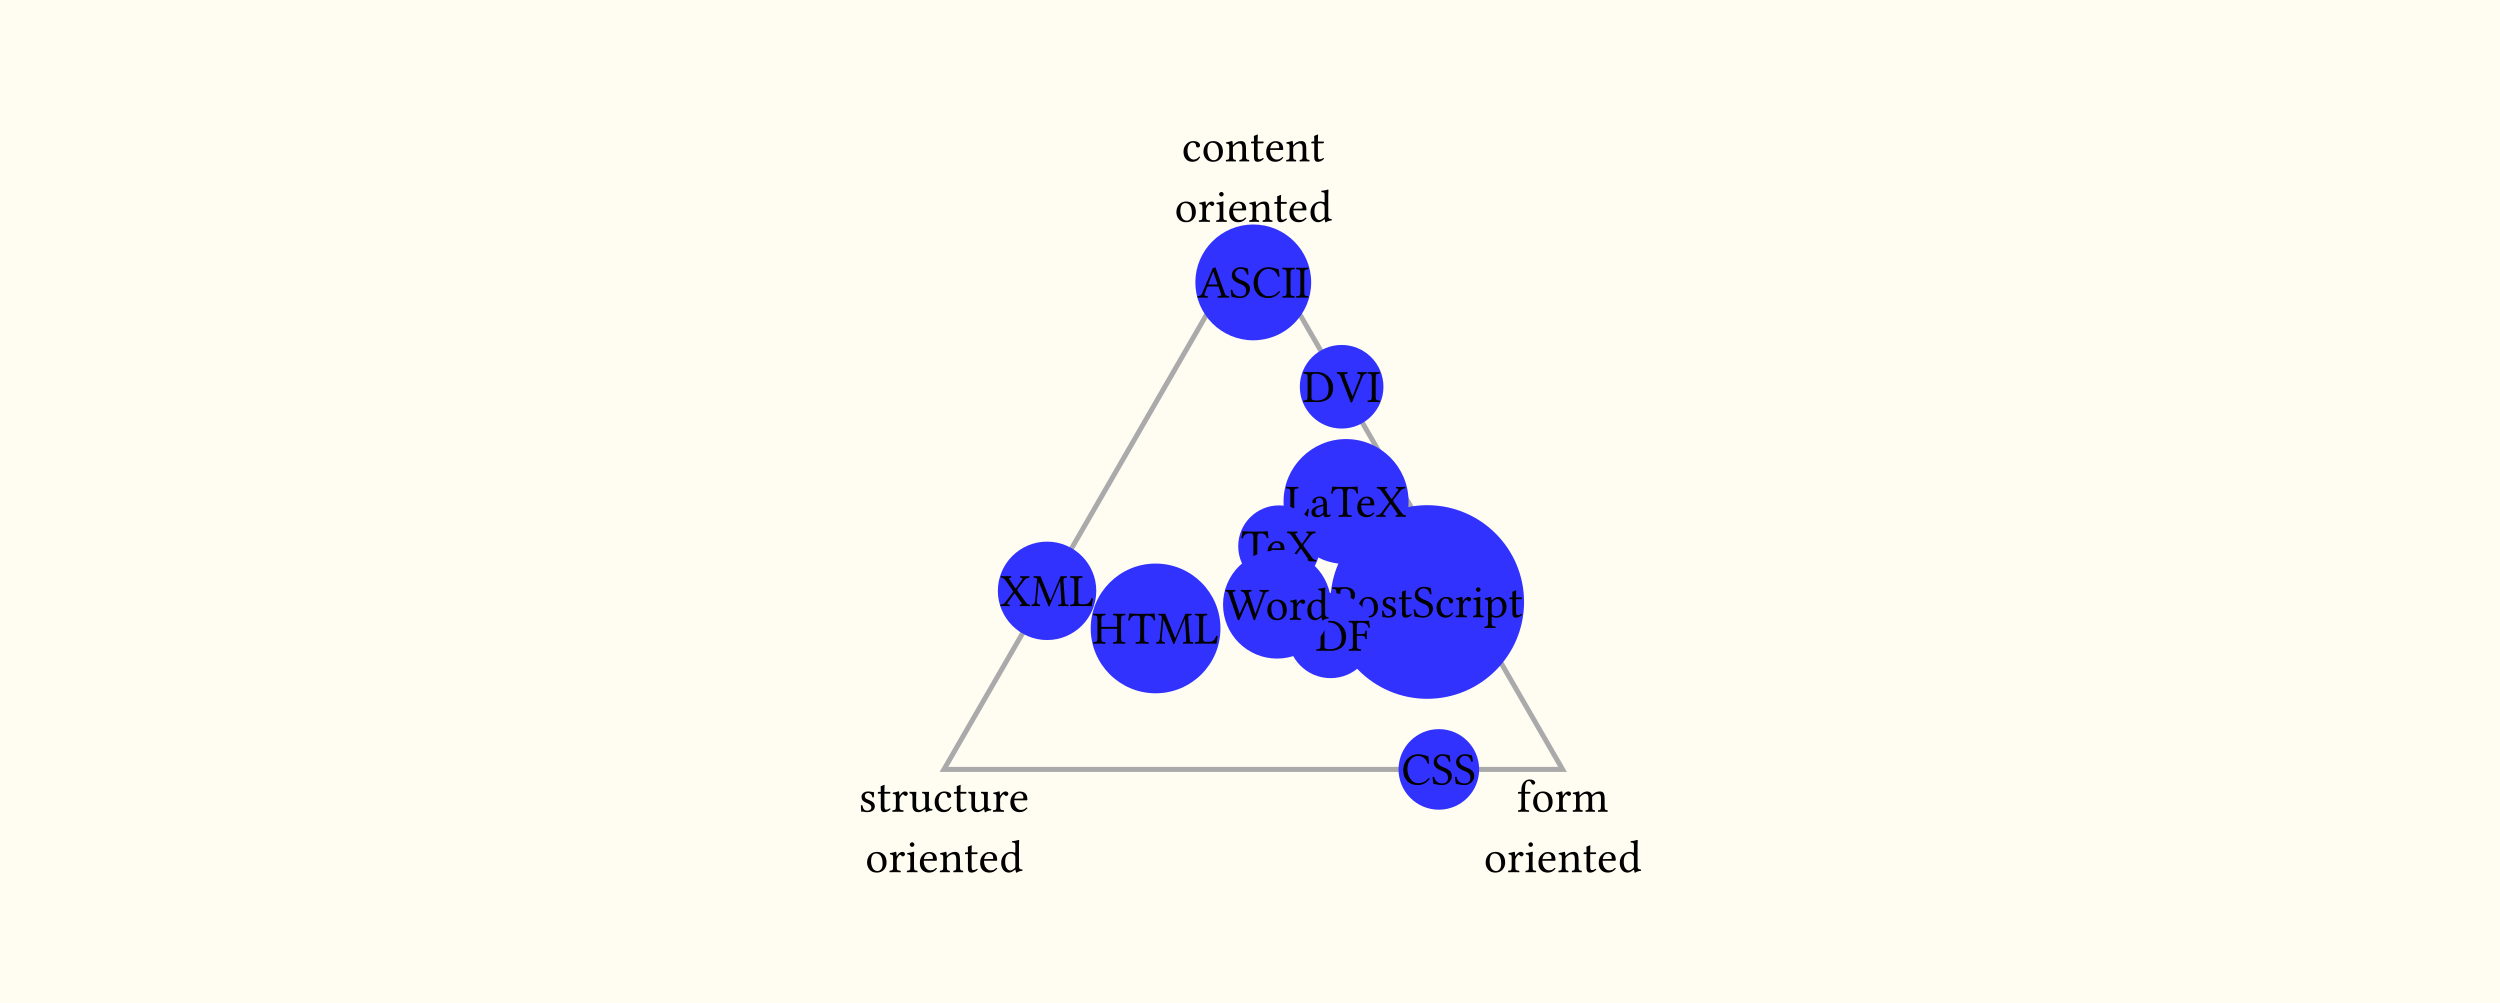 <svg class="typst-doc" viewBox="0 0 595.276 238.852" width="595.276pt" height="238.852pt" xmlns="http://www.w3.org/2000/svg" xmlns:xlink="http://www.w3.org/1999/xlink" xmlns:h5="http://www.w3.org/1999/xhtml">
    <g>
        <g transform="translate(0 0)">
            <path class="typst-shape" fill="#fffdf2" d="M 0 0 L 0 238.852 L 595.277 238.852 L 595.277 0 Z "/>
        </g>
        <g transform="translate(201.623 28.346)">
            <g class="typst-group">
                <g>
                    <g transform="translate(96.792 27.3)">
                        <path class="typst-shape" fill="none" stroke="#000000" stroke-width="1" stroke-linecap="butt" stroke-linejoin="miter" stroke-miterlimit="4" d="M 0 0 C 0 0 0 0 0 0 C 0 0 0 0 0 0 C 0 0 0 0 0 0 C 0 0 0 0 0 0 C 0 0 0 0 0 0 C 0 0 0 0 0 0 C 0 0 0 0 0 0 C 0 0 0 0 0 0 Z "/>
                    </g>
                    <g transform="translate(23.145 154.859)">
                        <path class="typst-shape" fill="none" stroke="#000000" stroke-width="1" stroke-linecap="butt" stroke-linejoin="miter" stroke-miterlimit="4" d="M 0 0 C 0 0 0 0 0 0 C 0 0 0 0 0 0 C 0 0 0 0 0 0 C 0 0 0 0 0 0 C 0 0 0 0 0 0 C 0 0 0 0 0 0 C 0 0 0 0 0 0 C 0 0 0 0 0 0 Z "/>
                    </g>
                    <g transform="translate(170.438 154.859)">
                        <path class="typst-shape" fill="none" stroke="#000000" stroke-width="1" stroke-linecap="butt" stroke-linejoin="miter" stroke-miterlimit="4" d="M 0 0 C 0 0 0 0 0 0 C 0 0 0 0 0 0 C 0 0 0 0 0 0 C 0 0 0 0 0 0 C 0 0 0 0 0 0 C 0 0 0 0 0 0 C 0 0 0 0 0 0 C 0 0 0 0 0 0 Z "/>
                    </g>
                    <g transform="translate(0 0)">
                        <g class="typst-group">
                            <g>
                                <g transform="translate(75.199 -0)">
                                    <g class="typst-group">
                                        <g>
                                            <g transform="translate(4.575 10.075)">
                                                <g class="typst-text" transform="scale(1, -1)">
                                                    <use xlink:href="#gE8AE8E0F5C81046CC8C7C691046ABE2D" x="0" fill="#000000"/>
                                                    <use xlink:href="#gD9D88916EADFF545E22B2EE823AB6561" x="4.705" fill="#000000"/>
                                                    <use xlink:href="#gAADFE86A09A50C19349B05AF0999324B" x="10.248" fill="#000000"/>
                                                    <use xlink:href="#g36E446C95C1813CC162CB9B1A64F99C3" x="16.21" fill="#000000"/>
                                                    <use xlink:href="#gE5CA4B790E891F079E53E34F3485C9FE" x="19.685" fill="#000000"/>
                                                    <use xlink:href="#gAADFE86A09A50C19349B05AF0999324B" x="24.6" fill="#000000"/>
                                                    <use xlink:href="#g36E446C95C1813CC162CB9B1A64F99C3" x="30.562" fill="#000000"/>
                                                </g>
                                            </g>
                                            <g transform="translate(2.835 24.465)">
                                                <g class="typst-text" transform="scale(1, -1)">
                                                    <use xlink:href="#gD9D88916EADFF545E22B2EE823AB6561" x="0" fill="#000000"/>
                                                    <use xlink:href="#gEF7AAD09A28D7E7968BF4AD8F611056B" x="5.543" fill="#000000"/>
                                                    <use xlink:href="#g1DB01FEE02B0C0700D80A9A74169E208" x="9.63" fill="#000000"/>
                                                    <use xlink:href="#gE5CA4B790E891F079E53E34F3485C9FE" x="12.611" fill="#000000"/>
                                                    <use xlink:href="#gAADFE86A09A50C19349B05AF0999324B" x="17.526" fill="#000000"/>
                                                    <use xlink:href="#g36E446C95C1813CC162CB9B1A64F99C3" x="23.488" fill="#000000"/>
                                                    <use xlink:href="#gE5CA4B790E891F079E53E34F3485C9FE" x="26.963" fill="#000000"/>
                                                    <use xlink:href="#g6D3BC4CD807DEA70DFC64B137D8625E1" x="31.953" fill="#000000"/>
                                                </g>
                                            </g>
                                        </g>
                                    </g>
                                </g>
                            </g>
                        </g>
                    </g>
                    <g transform="translate(0 0)">
                        <g class="typst-group">
                            <g>
                                <g transform="translate(-0 154.859)">
                                    <g class="typst-group">
                                        <g>
                                            <g transform="translate(2.835 10.075)">
                                                <g class="typst-text" transform="scale(1, -1)">
                                                    <use xlink:href="#g7A33DFED62D3CEE888E7E817D0A23360" x="0" fill="#000000"/>
                                                    <use xlink:href="#g36E446C95C1813CC162CB9B1A64F99C3" x="4.286" fill="#000000"/>
                                                    <use xlink:href="#gEF7AAD09A28D7E7968BF4AD8F611056B" x="7.761" fill="#000000"/>
                                                    <use xlink:href="#g27988F0B7EF1835ECAEFEB4841DF120A" x="11.849" fill="#000000"/>
                                                    <use xlink:href="#gE8AE8E0F5C81046CC8C7C691046ABE2D" x="17.687" fill="#000000"/>
                                                    <use xlink:href="#g36E446C95C1813CC162CB9B1A64F99C3" x="22.392" fill="#000000"/>
                                                    <use xlink:href="#g27988F0B7EF1835ECAEFEB4841DF120A" x="25.867" fill="#000000"/>
                                                    <use xlink:href="#gEF7AAD09A28D7E7968BF4AD8F611056B" x="31.706" fill="#000000"/>
                                                    <use xlink:href="#gE5CA4B790E891F079E53E34F3485C9FE" x="35.707" fill="#000000"/>
                                                </g>
                                            </g>
                                            <g transform="translate(4.387 24.465)">
                                                <g class="typst-text" transform="scale(1, -1)">
                                                    <use xlink:href="#gD9D88916EADFF545E22B2EE823AB6561" x="0" fill="#000000"/>
                                                    <use xlink:href="#gEF7AAD09A28D7E7968BF4AD8F611056B" x="5.543" fill="#000000"/>
                                                    <use xlink:href="#g1DB01FEE02B0C0700D80A9A74169E208" x="9.63" fill="#000000"/>
                                                    <use xlink:href="#gE5CA4B790E891F079E53E34F3485C9FE" x="12.611" fill="#000000"/>
                                                    <use xlink:href="#gAADFE86A09A50C19349B05AF0999324B" x="17.526" fill="#000000"/>
                                                    <use xlink:href="#g36E446C95C1813CC162CB9B1A64F99C3" x="23.488" fill="#000000"/>
                                                    <use xlink:href="#gE5CA4B790E891F079E53E34F3485C9FE" x="26.963" fill="#000000"/>
                                                    <use xlink:href="#g6D3BC4CD807DEA70DFC64B137D8625E1" x="31.953" fill="#000000"/>
                                                </g>
                                            </g>
                                        </g>
                                    </g>
                                </g>
                            </g>
                        </g>
                    </g>
                    <g transform="translate(0 0)">
                        <g class="typst-group">
                            <g>
                                <g transform="translate(148.845 154.859)">
                                    <g class="typst-group">
                                        <g>
                                            <g transform="translate(10.733 10.075)">
                                                <g class="typst-text" transform="scale(1, -1)">
                                                    <use xlink:href="#g1B671079666821BB54DCB728DC851E14" x="0" fill="#000000"/>
                                                    <use xlink:href="#gD9D88916EADFF545E22B2EE823AB6561" x="3.405" fill="#000000"/>
                                                    <use xlink:href="#gEF7AAD09A28D7E7968BF4AD8F611056B" x="8.948" fill="#000000"/>
                                                    <use xlink:href="#gEC3717E94E80DE4A18F447FB220B8C7B" x="13.036" fill="#000000"/>
                                                </g>
                                            </g>
                                            <g transform="translate(2.835 24.465)">
                                                <g class="typst-text" transform="scale(1, -1)">
                                                    <use xlink:href="#gD9D88916EADFF545E22B2EE823AB6561" x="0" fill="#000000"/>
                                                    <use xlink:href="#gEF7AAD09A28D7E7968BF4AD8F611056B" x="5.543" fill="#000000"/>
                                                    <use xlink:href="#g1DB01FEE02B0C0700D80A9A74169E208" x="9.63" fill="#000000"/>
                                                    <use xlink:href="#gE5CA4B790E891F079E53E34F3485C9FE" x="12.611" fill="#000000"/>
                                                    <use xlink:href="#gAADFE86A09A50C19349B05AF0999324B" x="17.526" fill="#000000"/>
                                                    <use xlink:href="#g36E446C95C1813CC162CB9B1A64F99C3" x="23.488" fill="#000000"/>
                                                    <use xlink:href="#gE5CA4B790E891F079E53E34F3485C9FE" x="26.963" fill="#000000"/>
                                                    <use xlink:href="#g6D3BC4CD807DEA70DFC64B137D8625E1" x="31.953" fill="#000000"/>
                                                </g>
                                            </g>
                                        </g>
                                    </g>
                                </g>
                            </g>
                        </g>
                    </g>
                    <g transform="translate(23.145 27.3)">
                        <path class="typst-shape" fill="none" stroke="#aaaaaa" stroke-width="1.2" stroke-linecap="butt" stroke-linejoin="miter" stroke-miterlimit="4" d="M 73.646 0 C 73.646 0 0 127.559 0 127.559 C 0 127.559 147.293 127.559 147.293 127.559 C 147.293 127.559 147.293 127.559 147.293 127.559 C 147.293 127.559 73.646 0 73.646 0 C 73.646 0 73.646 0 73.646 0 Z "/>
                    </g>
                    <g transform="translate(115.164 91.943)">
                        <path class="typst-shape" fill="#3232ff64" d="M 23.054 46.108 C 35.775 46.108 46.108 35.775 46.108 23.054 C 46.108 23.054 46.108 23.054 46.108 23.054 C 46.108 10.333 35.775 0 23.054 0 C 23.054 0 23.054 0 23.054 0 C 10.333 0 0 10.333 0 23.054 C 0 23.054 0 23.054 0 23.054 C 0 35.775 10.333 46.108 23.054 46.108 C 23.054 46.108 23.054 46.108 23.054 46.108 Z "/>
                    </g>
                    <g transform="translate(0 0)">
                        <g class="typst-group">
                            <g>
                                <g transform="translate(115.45 111.377)">
                                    <g class="typst-group">
                                        <g>
                                            <g transform="translate(0 7.24)">
                                                <g class="typst-text" transform="scale(1, -1)">
                                                    <use xlink:href="#g1D5F8BDD5E2F6ADC8C65FCFE24825A2D" x="0" fill="#000000"/>
                                                    <use xlink:href="#gD9D88916EADFF545E22B2EE823AB6561" x="5.946" fill="#000000"/>
                                                    <use xlink:href="#g7A33DFED62D3CEE888E7E817D0A23360" x="11.489" fill="#000000"/>
                                                    <use xlink:href="#g36E446C95C1813CC162CB9B1A64F99C3" x="15.775" fill="#000000"/>
                                                    <use xlink:href="#g496C197DE0D355F5CF35FA207EF9EB03" x="19.25" fill="#000000"/>
                                                    <use xlink:href="#gE8AE8E0F5C81046CC8C7C691046ABE2D" x="24.583" fill="#000000"/>
                                                    <use xlink:href="#gEF7AAD09A28D7E7968BF4AD8F611056B" x="29.289" fill="#000000"/>
                                                    <use xlink:href="#g1DB01FEE02B0C0700D80A9A74169E208" x="33.376" fill="#000000"/>
                                                    <use xlink:href="#gC6130B023D4E42A754E27D65EBC1450F" x="36.357" fill="#000000"/>
                                                    <use xlink:href="#g36E446C95C1813CC162CB9B1A64F99C3" x="42.061" fill="#000000"/>
                                                </g>
                                            </g>
                                        </g>
                                    </g>
                                </g>
                            </g>
                        </g>
                    </g>
                    <g transform="translate(107.876 53.788)">
                        <path class="typst-shape" fill="#3232ff64" d="M 9.957 19.915 C 15.452 19.915 19.915 15.452 19.915 9.957 C 19.915 9.957 19.915 9.957 19.915 9.957 C 19.915 4.463 15.452 0 9.957 0 C 9.957 0 9.957 0 9.957 0 C 4.463 0 0 4.463 0 9.957 C 0 9.957 0 9.957 0 9.957 C 0 15.452 4.463 19.915 9.957 19.915 C 9.957 19.915 9.957 19.915 9.957 19.915 Z "/>
                    </g>
                    <g transform="translate(0 0)">
                        <g class="typst-group">
                            <g>
                                <g transform="translate(108.558 60.125)">
                                    <g class="typst-group">
                                        <g>
                                            <g transform="translate(0 7.24)">
                                                <g class="typst-text" transform="scale(1, -1)">
                                                    <use xlink:href="#g6196AB4D8E4AE3FF12797F89E12D83C7" x="0" fill="#000000"/>
                                                    <use xlink:href="#gBEF29DEC46B424ACB1C417AA02398D5F" x="8.116" fill="#000000"/>
                                                    <use xlink:href="#g1EB6B508D926281450122D3A5B11E2EA" x="15.286" fill="#000000"/>
                                                </g>
                                            </g>
                                        </g>
                                    </g>
                                </g>
                            </g>
                        </g>
                    </g>
                    <g transform="translate(105.043 112.809)">
                        <path class="typst-shape" fill="#3232ff64" d="M 10.16 20.32 C 15.766 20.32 20.32 15.766 20.32 10.16 C 20.32 10.16 20.32 10.16 20.32 10.16 C 20.32 4.554 15.766 0 10.16 0 C 10.16 0 10.16 0 10.16 0 C 4.554 0 0 4.554 0 10.16 C 0 10.16 0 10.16 0 10.16 C 0 15.766 4.554 20.32 10.16 20.32 C 10.16 20.32 10.16 20.32 10.16 20.32 Z "/>
                    </g>
                    <g transform="translate(0 0)">
                        <g class="typst-group">
                            <g>
                                <g transform="translate(105.71 119.349)">
                                    <g class="typst-group">
                                        <g>
                                            <g transform="translate(0 7.24)">
                                                <g class="typst-text" transform="scale(1, -1)">
                                                    <use xlink:href="#g1D5F8BDD5E2F6ADC8C65FCFE24825A2D" x="0" fill="#000000"/>
                                                    <use xlink:href="#g6196AB4D8E4AE3FF12797F89E12D83C7" x="5.946" fill="#000000"/>
                                                    <use xlink:href="#gDB6F151C222E58F1BE3B98B4AEED5635" x="13.653" fill="#000000"/>
                                                </g>
                                            </g>
                                        </g>
                                    </g>
                                </g>
                            </g>
                        </g>
                    </g>
                    <g transform="translate(131.384 145.263)">
                        <path class="typst-shape" fill="#3232ff64" d="M 9.596 19.191 C 14.89 19.191 19.191 14.89 19.191 9.596 C 19.191 9.596 19.191 9.596 19.191 9.596 C 19.191 4.301 14.89 0 9.596 0 C 9.596 0 9.596 0 9.596 0 C 4.301 0 0 4.301 0 9.596 C 0 9.596 0 9.596 0 9.596 C 0 14.89 4.301 19.191 9.596 19.191 C 9.596 19.191 9.596 19.191 9.596 19.191 Z "/>
                    </g>
                    <g transform="translate(0 0)">
                        <g class="typst-group">
                            <g>
                                <g transform="translate(132.093 151.239)">
                                    <g class="typst-group">
                                        <g>
                                            <g transform="translate(0 7.24)">
                                                <g class="typst-text" transform="scale(1, -1)">
                                                    <use xlink:href="#g5FD97B07BA109B8C4EA376BEF8B183D3" x="0" fill="#000000"/>
                                                    <use xlink:href="#g496C197DE0D355F5CF35FA207EF9EB03" x="7.106" fill="#000000"/>
                                                    <use xlink:href="#g496C197DE0D355F5CF35FA207EF9EB03" x="12.439" fill="#000000"/>
                                                </g>
                                            </g>
                                        </g>
                                    </g>
                                </g>
                            </g>
                        </g>
                    </g>
                    <g transform="translate(35.976 100.621)">
                        <path class="typst-shape" fill="#3232ff64" d="M 11.718 23.436 C 18.184 23.436 23.436 18.184 23.436 11.718 C 23.436 11.718 23.436 11.718 23.436 11.718 C 23.436 5.252 18.184 0 11.718 0 C 11.718 0 11.718 0 11.718 0 C 5.252 0 0 5.252 0 11.718 C 0 11.718 0 11.718 0 11.718 C 0 18.184 5.252 23.436 11.718 23.436 C 11.718 23.436 11.718 23.436 11.718 23.436 Z "/>
                    </g>
                    <g transform="translate(0 0)">
                        <g class="typst-group">
                            <g>
                                <g transform="translate(36.549 108.719)">
                                    <g class="typst-group">
                                        <g>
                                            <g transform="translate(0 7.24)">
                                                <g class="typst-text" transform="scale(1, -1)">
                                                    <use xlink:href="#gC682C38CB64A3A55C5E58A8864D2527A" x="0" fill="#000000"/>
                                                    <use xlink:href="#gB7715BC7E32A5AAFEF255F0959C0482" x="7.256" fill="#000000"/>
                                                    <use xlink:href="#g31BE4D8BEE4986ACFEC51840E4C4E065" x="16.484" fill="#000000"/>
                                                </g>
                                            </g>
                                        </g>
                                    </g>
                                </g>
                            </g>
                        </g>
                    </g>
                    <g transform="translate(58.087 105.843)">
                        <path class="typst-shape" fill="#3232ff64" d="M 15.448 30.895 C 23.972 30.895 30.895 23.972 30.895 15.448 C 30.895 15.448 30.895 15.448 30.895 15.448 C 30.895 6.924 23.972 0 15.448 0 C 15.448 0 15.448 0 15.448 0 C 6.924 0 0 6.924 0 15.448 C 0 15.448 0 15.448 0 15.448 C 0 23.972 6.924 30.895 15.448 30.895 C 15.448 30.895 15.448 30.895 15.448 30.895 Z "/>
                    </g>
                    <g transform="translate(0 0)">
                        <g class="typst-group">
                            <g>
                                <g transform="translate(58.517 117.671)">
                                    <g class="typst-group">
                                        <g>
                                            <g transform="translate(0 7.24)">
                                                <g class="typst-text" transform="scale(1, -1)">
                                                    <use xlink:href="#gAEB906E2B8B64C04406C189E41C08E86" x="0" fill="#000000"/>
                                                    <use xlink:href="#gED7686D42F38DE16A32985168EC3AD6" x="8.438" fill="#000000"/>
                                                    <use xlink:href="#gB7715BC7E32A5AAFEF255F0959C0482" x="15.001" fill="#000000"/>
                                                    <use xlink:href="#g31BE4D8BEE4986ACFEC51840E4C4E065" x="24.229" fill="#000000"/>
                                                </g>
                                            </g>
                                        </g>
                                    </g>
                                </g>
                            </g>
                        </g>
                    </g>
                    <g transform="translate(104.004 76.198)">
                        <path class="typst-shape" fill="#3232ff64" d="M 14.882 29.764 C 23.093 29.764 29.764 23.093 29.764 14.882 C 29.764 14.882 29.764 14.882 29.764 14.882 C 29.764 6.67 23.093 0 14.882 0 C 14.882 0 14.882 0 14.882 0 C 6.67 0 0 6.67 0 14.882 C 0 14.882 0 14.882 0 14.882 C 0 23.093 6.67 29.764 14.882 29.764 C 14.882 29.764 14.882 29.764 14.882 29.764 Z "/>
                    </g>
                    <g transform="translate(0 0)">
                        <g class="typst-group">
                            <g>
                                <g transform="translate(104.451 87.459)">
                                    <g class="typst-group">
                                        <g>
                                            <g transform="translate(0 7.24)">
                                                <g class="typst-text" transform="scale(1, -1)">
                                                    <use xlink:href="#g31BE4D8BEE4986ACFEC51840E4C4E065" x="0" fill="#000000"/>
                                                    <use xlink:href="#g6FD7C916A33E3C894C39F2D9052B5BE7" x="5.806" fill="#000000"/>
                                                    <use xlink:href="#gED7686D42F38DE16A32985168EC3AD6" x="10.828" fill="#000000"/>
                                                    <use xlink:href="#gE5CA4B790E891F079E53E34F3485C9FE" x="16.699" fill="#000000"/>
                                                    <use xlink:href="#gC682C38CB64A3A55C5E58A8864D2527A" x="21.613" fill="#000000"/>
                                                </g>
                                            </g>
                                        </g>
                                    </g>
                                </g>
                            </g>
                        </g>
                    </g>
                    <g transform="translate(93.209 91.989)">
                        <path class="typst-shape" fill="#3232ff64" d="M 9.72 19.44 C 15.083 19.44 19.44 15.083 19.44 9.72 C 19.44 9.72 19.44 9.72 19.44 9.72 C 19.44 4.357 15.083 0 9.72 0 C 9.72 0 9.72 0 9.72 0 C 4.357 0 0 4.357 0 9.72 C 0 9.72 0 9.72 0 9.72 C 0 15.083 4.357 19.44 9.72 19.44 C 9.72 19.44 9.72 19.44 9.72 19.44 Z "/>
                    </g>
                    <g transform="translate(0 0)">
                        <g class="typst-group">
                            <g>
                                <g transform="translate(93.908 98.089)">
                                    <g class="typst-group">
                                        <g>
                                            <g transform="translate(0 7.24)">
                                                <g class="typst-text" transform="scale(1, -1)">
                                                    <use xlink:href="#gED7686D42F38DE16A32985168EC3AD6" x="0" fill="#000000"/>
                                                    <use xlink:href="#gE5CA4B790E891F079E53E34F3485C9FE" x="5.871" fill="#000000"/>
                                                    <use xlink:href="#gC682C38CB64A3A55C5E58A8864D2527A" x="10.785" fill="#000000"/>
                                                </g>
                                            </g>
                                        </g>
                                    </g>
                                </g>
                            </g>
                        </g>
                    </g>
                    <g transform="translate(89.594 102.747)">
                        <path class="typst-shape" fill="#3232ff64" d="M 12.863 25.725 C 19.96 25.725 25.725 19.96 25.725 12.863 C 25.725 12.863 25.725 12.863 25.725 12.863 C 25.725 5.765 19.96 0 12.863 0 C 12.863 0 12.863 0 12.863 0 C 5.765 0 0 5.765 0 12.863 C 0 12.863 0 12.863 0 12.863 C 0 19.96 5.765 25.725 12.863 25.725 C 12.863 25.725 12.863 25.725 12.863 25.725 Z "/>
                    </g>
                    <g transform="translate(0 0)">
                        <g class="typst-group">
                            <g>
                                <g transform="translate(90.114 111.99)">
                                    <g class="typst-group">
                                        <g>
                                            <g transform="translate(0 7.24)">
                                                <g class="typst-text" transform="scale(1, -1)">
                                                    <use xlink:href="#gCE635F51D491E299BE4371E9C875FEE5" x="0" fill="#000000"/>
                                                    <use xlink:href="#gD9D88916EADFF545E22B2EE823AB6561" x="9.577" fill="#000000"/>
                                                    <use xlink:href="#gEF7AAD09A28D7E7968BF4AD8F611056B" x="15.12" fill="#000000"/>
                                                    <use xlink:href="#g6D3BC4CD807DEA70DFC64B137D8625E1" x="19.121" fill="#000000"/>
                                                </g>
                                            </g>
                                        </g>
                                    </g>
                                </g>
                            </g>
                        </g>
                    </g>
                    <g transform="translate(83.001 25.106)">
                        <path class="typst-shape" fill="#3232ff64" d="M 13.791 27.581 C 21.4 27.581 27.581 21.4 27.581 13.791 C 27.581 13.791 27.581 13.791 27.581 13.791 C 27.581 6.181 21.4 0 13.791 0 C 13.791 0 13.791 0 13.791 0 C 6.181 0 0 6.181 0 13.791 C 0 13.791 0 13.791 0 13.791 C 0 21.4 6.181 27.581 13.791 27.581 C 13.791 27.581 13.791 27.581 13.791 27.581 Z "/>
                    </g>
                    <g transform="translate(0 0)">
                        <g class="typst-group">
                            <g>
                                <g transform="translate(83.485 35.276)">
                                    <g class="typst-group">
                                        <g>
                                            <g transform="translate(0 7.24)">
                                                <g class="typst-text" transform="scale(1, -1)">
                                                    <use xlink:href="#g3B3FC8E2C66B3C33846C608985846352" x="0" fill="#000000"/>
                                                    <use xlink:href="#g496C197DE0D355F5CF35FA207EF9EB03" x="7.643" fill="#000000"/>
                                                    <use xlink:href="#g5FD97B07BA109B8C4EA376BEF8B183D3" x="12.977" fill="#000000"/>
                                                    <use xlink:href="#g1EB6B508D926281450122D3A5B11E2EA" x="20.083" fill="#000000"/>
                                                    <use xlink:href="#g1EB6B508D926281450122D3A5B11E2EA" x="23.348" fill="#000000"/>
                                                </g>
                                            </g>
                                        </g>
                                    </g>
                                </g>
                            </g>
                        </g>
                    </g>
                </g>
            </g>
        </g>
    </g>
    <defs id="glyph">
        <symbol id="gE8AE8E0F5C81046CC8C7C691046ABE2D" overflow="visible">
            <path d="M 4.377 0.999 Q 3.991 0.36 3.564 0.126 Q 3.137 -0.107 2.583 -0.107 Q 1.563 -0.107 0.986 0.545 Q 0.408 1.198 0.408 2.288 Q 0.408 3.4 1.101 4.114 Q 1.794 4.829 2.664 4.829 Q 3.443 4.829 3.894 4.539 Q 4.345 4.249 4.345 3.787 Q 4.345 3.556 4.173 3.427 Q 4.001 3.298 3.808 3.298 Q 3.432 3.298 3.389 3.695 Q 3.368 3.937 3.317 4.074 Q 3.266 4.211 3.091 4.337 Q 2.917 4.463 2.605 4.463 Q 2.057 4.463 1.705 3.942 Q 1.354 3.421 1.354 2.53 Q 1.354 1.584 1.783 1.007 Q 2.213 0.43 2.825 0.43 Q 3.583 0.43 4.146 1.155 Q 4.324 1.133 4.377 0.999 Z "/>
        </symbol>
        <symbol id="gD9D88916EADFF545E22B2EE823AB6561" overflow="visible">
            <path d="M 0.451 2.256 Q 0.451 3.346 1.058 4.061 Q 1.713 4.829 2.782 4.829 Q 3.572 4.829 4.117 4.439 Q 4.662 4.05 4.877 3.51 Q 5.092 2.97 5.092 2.353 Q 5.092 1.203 4.377 0.505 Q 3.749 -0.113 2.761 -0.107 Q 1.66 -0.107 1.055 0.607 Q 0.451 1.321 0.451 2.256 Z M 2.616 4.442 Q 1.396 4.442 1.396 2.508 Q 1.396 2.154 1.48 1.791 Q 1.563 1.429 1.727 1.077 Q 1.891 0.725 2.199 0.5 Q 2.508 0.274 2.917 0.274 Q 3.4 0.274 3.773 0.671 Q 4.146 1.069 4.146 2.003 Q 4.146 3.18 3.738 3.811 Q 3.33 4.442 2.616 4.442 Z "/>
        </symbol>
        <symbol id="gAADFE86A09A50C19349B05AF0999324B" overflow="visible">
            <path d="M 2.025 3.937 Q 2.804 4.829 3.83 4.829 Q 4.458 4.829 4.743 4.453 Q 5.038 4.055 5.038 2.981 L 5.038 1.343 Q 5.038 0.693 5.164 0.54 Q 5.291 0.387 5.774 0.338 Q 5.817 0.285 5.817 0.153 Q 5.817 0.021 5.774 -0.021 Q 5.113 0 4.608 0 Q 4.146 0 3.486 -0.021 Q 3.443 0.032 3.443 0.164 Q 3.443 0.295 3.486 0.338 Q 3.937 0.381 4.052 0.537 Q 4.168 0.693 4.168 1.343 L 4.168 3.013 Q 4.168 3.599 4.039 3.862 Q 3.83 4.259 3.454 4.259 Q 2.782 4.259 2.111 3.609 Q 1.923 3.4 1.923 3.147 L 1.923 1.343 Q 1.923 0.693 2.038 0.54 Q 2.154 0.387 2.594 0.338 Q 2.637 0.285 2.64 0.153 Q 2.643 0.021 2.594 -0.021 Q 1.934 0 1.499 0 Q 0.951 0 0.285 -0.021 Q 0.242 0.021 0.242 0.153 Q 0.242 0.285 0.285 0.338 Q 0.8 0.381 0.929 0.532 Q 1.058 0.682 1.058 1.343 L 1.058 3.486 Q 1.058 3.948 0.932 4.069 Q 0.806 4.189 0.338 4.232 Q 0.274 4.42 0.317 4.544 Q 1.133 4.651 1.67 4.861 Q 1.756 4.861 1.805 4.775 Q 1.869 4.641 1.891 3.937 Q 1.891 3.792 2.025 3.937 Z "/>
        </symbol>
        <symbol id="g36E446C95C1813CC162CB9B1A64F99C3" overflow="visible">
            <path d="M 0.473 4.721 L 0.978 4.721 Q 0.978 5.14 0.972 5.414 Q 0.967 5.688 0.961 5.771 Q 0.956 5.854 0.951 5.908 Q 0.945 5.962 0.945 5.994 Q 0.945 6.075 1.187 6.145 Q 1.38 6.198 1.563 6.3 Q 1.746 6.397 1.805 6.402 Q 1.891 6.402 1.891 6.306 Q 1.848 5.865 1.848 5.146 L 1.848 4.721 L 3.169 4.721 Q 3.255 4.721 3.255 4.651 L 3.255 4.431 Q 3.255 4.286 2.992 4.292 L 1.848 4.292 L 1.848 1.509 Q 1.848 0.972 1.926 0.733 Q 2.003 0.494 2.213 0.494 Q 2.718 0.494 3.115 0.806 Q 3.282 0.795 3.309 0.618 Q 2.659 -0.107 1.826 -0.107 Q 0.978 -0.107 0.978 0.978 L 0.978 4.292 L 0.328 4.292 Q 0.274 4.292 0.274 4.356 L 0.274 4.501 Q 0.274 4.721 0.473 4.721 Z "/>
        </symbol>
        <symbol id="gE5CA4B790E891F079E53E34F3485C9FE" overflow="visible">
            <path d="M 1.364 3.104 L 3.357 3.137 Q 3.523 3.137 3.518 3.287 Q 3.518 3.916 3.25 4.179 Q 2.981 4.442 2.605 4.442 Q 2.46 4.442 2.32 4.404 Q 2.181 4.367 1.977 4.246 Q 1.772 4.125 1.606 3.83 Q 1.439 3.534 1.364 3.104 Z M 4.249 1.021 Q 4.437 1.01 4.479 0.849 Q 3.744 -0.107 2.605 -0.107 Q 1.515 -0.107 0.924 0.596 Q 0.408 1.192 0.408 2.224 Q 0.408 3.389 1.106 4.098 Q 1.805 4.807 2.605 4.807 Q 4.463 4.807 4.463 2.895 Q 4.463 2.707 4.259 2.707 L 1.332 2.729 Q 1.332 1.805 1.681 1.219 Q 2.165 0.43 2.884 0.43 Q 3.346 0.43 3.639 0.561 Q 3.932 0.693 4.249 1.021 Z "/>
        </symbol>
        <symbol id="gEF7AAD09A28D7E7968BF4AD8F611056B" overflow="visible">
            <path d="M 1.934 3.937 Q 1.934 3.883 1.969 3.862 Q 2.003 3.84 2.057 3.916 Q 2.277 4.292 2.602 4.56 Q 2.927 4.829 3.276 4.829 Q 3.593 4.829 3.765 4.659 Q 3.937 4.49 3.937 4.302 Q 3.937 4.093 3.779 3.921 Q 3.62 3.749 3.421 3.749 Q 3.217 3.749 3.024 4.007 Q 2.917 4.146 2.739 4.146 Q 2.605 4.146 2.234 3.609 Q 1.971 3.212 1.971 2.874 L 1.971 1.343 Q 1.971 0.682 2.119 0.534 Q 2.267 0.387 2.874 0.338 Q 2.927 0.285 2.927 0.153 Q 2.927 0.021 2.874 -0.021 Q 2.105 0 1.542 0 Q 1.058 0 0.285 -0.021 Q 0.242 0.021 0.242 0.153 Q 0.242 0.285 0.285 0.338 Q 0.822 0.371 0.961 0.526 Q 1.101 0.682 1.101 1.343 L 1.101 3.486 Q 1.101 3.948 0.975 4.069 Q 0.849 4.189 0.387 4.232 Q 0.322 4.42 0.365 4.544 Q 1.182 4.651 1.713 4.861 Q 1.799 4.861 1.848 4.775 Q 1.901 4.641 1.934 3.937 Z "/>
        </symbol>
        <symbol id="g1DB01FEE02B0C0700D80A9A74169E208" overflow="visible">
            <path d="M 0.988 6.59 Q 0.988 6.789 1.176 6.953 Q 1.364 7.117 1.563 7.117 Q 1.772 7.117 1.931 6.934 Q 2.089 6.751 2.089 6.547 Q 2.089 6.359 1.915 6.188 Q 1.74 6.016 1.52 6.016 Q 1.321 6.016 1.155 6.198 Q 0.988 6.381 0.988 6.59 Z M 1.993 1.343 Q 1.993 0.682 2.124 0.529 Q 2.256 0.376 2.782 0.338 Q 2.836 0.285 2.836 0.153 Q 2.836 0.021 2.782 -0.021 Q 2.057 0 1.563 0 Q 1.058 0 0.328 -0.021 Q 0.285 0.021 0.285 0.153 Q 0.285 0.285 0.328 0.338 Q 0.854 0.381 0.988 0.532 Q 1.123 0.682 1.123 1.343 L 1.123 3.486 Q 1.123 3.948 0.996 4.069 Q 0.87 4.189 0.408 4.232 Q 0.344 4.42 0.387 4.544 Q 1.407 4.678 1.891 4.861 Q 2.036 4.861 2.036 4.786 Q 1.993 4.082 1.993 3.534 L 1.993 1.343 Z "/>
        </symbol>
        <symbol id="g6D3BC4CD807DEA70DFC64B137D8625E1" overflow="visible">
            <path d="M 3.797 1.364 L 3.797 3.454 Q 3.797 3.706 3.762 3.811 Q 3.728 3.916 3.609 4.05 Q 3.271 4.447 2.718 4.442 Q 2.057 4.442 1.692 3.894 Q 1.375 3.443 1.375 2.433 Q 1.375 1.466 1.738 0.937 Q 2.1 0.408 2.583 0.408 Q 3.013 0.408 3.62 0.935 Q 3.797 1.09 3.797 1.364 Z M 3.674 0.553 Q 2.868 -0.107 2.299 -0.107 Q 1.429 -0.107 0.929 0.54 Q 0.43 1.187 0.43 2.234 Q 0.43 3.411 1.187 4.168 Q 1.88 4.829 2.836 4.829 Q 3.002 4.829 3.201 4.78 Q 3.4 4.732 3.542 4.686 Q 3.685 4.641 3.695 4.641 Q 3.792 4.641 3.797 4.743 L 3.797 6.15 Q 3.797 6.504 3.779 6.679 Q 3.76 6.854 3.639 6.937 Q 3.518 7.02 3.454 7.025 Q 3.389 7.031 3.088 7.052 Q 2.965 7.176 3.024 7.38 Q 4.001 7.455 4.565 7.681 Q 4.71 7.681 4.71 7.568 Q 4.667 7.127 4.662 6.413 L 4.662 1.429 Q 4.662 0.999 4.812 0.835 Q 4.963 0.671 5.468 0.628 Q 5.521 0.575 5.521 0.475 Q 5.521 0.376 5.468 0.328 Q 4.587 0.231 4.168 -0.107 Q 4.071 -0.15 3.958 -0.107 Q 3.862 0.279 3.84 0.537 Q 3.83 0.591 3.773 0.591 Q 3.717 0.591 3.674 0.553 Z "/>
        </symbol>
        <symbol id="g7A33DFED62D3CEE888E7E817D0A23360" overflow="visible">
            <path d="M 0.526 1.52 Q 0.58 1.574 0.698 1.574 Q 0.816 1.574 0.87 1.531 Q 1.047 0.784 1.3 0.518 Q 1.552 0.252 2.079 0.252 Q 2.433 0.252 2.723 0.451 Q 3.013 0.65 3.013 1.021 Q 3.013 1.386 2.788 1.606 Q 2.562 1.826 1.891 2.1 Q 1.23 2.374 0.956 2.694 Q 0.682 3.013 0.682 3.599 Q 0.682 4.114 1.144 4.471 Q 1.606 4.829 2.234 4.829 Q 2.487 4.829 2.75 4.791 Q 3.013 4.753 3.306 4.692 Q 3.599 4.63 3.674 4.619 Q 3.652 4.034 3.609 3.454 Q 3.556 3.4 3.432 3.4 Q 3.309 3.4 3.255 3.443 Q 3.201 3.771 3.075 3.991 Q 2.949 4.211 2.777 4.305 Q 2.605 4.399 2.479 4.431 Q 2.353 4.463 2.234 4.463 Q 1.939 4.463 1.7 4.273 Q 1.461 4.082 1.461 3.76 Q 1.461 3.346 1.711 3.156 Q 1.96 2.965 2.562 2.739 Q 3.851 2.261 3.851 1.278 Q 3.851 0.892 3.668 0.604 Q 3.486 0.317 3.201 0.169 Q 2.917 0.021 2.64 -0.043 Q 2.363 -0.107 2.1 -0.107 Q 1.563 -0.107 1.101 0.011 Q 1.026 0.032 0.881 0.032 Q 0.773 0.032 0.607 0 Q 0.602 0.575 0.526 1.52 Z "/>
        </symbol>
        <symbol id="g27988F0B7EF1835ECAEFEB4841DF120A" overflow="visible">
            <path d="M 2.385 -0.107 Q 1.627 -0.107 1.297 0.314 Q 0.967 0.736 0.967 1.386 L 0.967 3.497 Q 0.967 4.012 0.83 4.179 Q 0.693 4.345 0.285 4.377 Q 0.242 4.42 0.242 4.552 Q 0.242 4.684 0.285 4.743 Q 1.031 4.721 1.407 4.721 Q 1.681 4.721 1.794 4.743 Q 1.88 4.743 1.88 4.673 Q 1.837 3.867 1.837 3.54 L 1.837 1.542 Q 1.837 0.892 2.105 0.65 Q 2.374 0.408 2.718 0.408 Q 3.212 0.408 3.819 0.935 Q 3.996 1.09 3.991 1.364 L 3.991 3.486 Q 3.991 4.012 3.859 4.184 Q 3.728 4.356 3.309 4.377 Q 3.255 4.42 3.255 4.552 Q 3.255 4.684 3.309 4.743 Q 4.055 4.721 4.431 4.721 Q 4.705 4.721 4.818 4.743 Q 4.904 4.743 4.904 4.673 Q 4.861 3.867 4.861 3.54 L 4.861 1.429 Q 4.861 0.999 5.011 0.835 Q 5.162 0.671 5.667 0.628 Q 5.72 0.575 5.72 0.475 Q 5.72 0.376 5.667 0.328 Q 4.786 0.231 4.367 -0.107 Q 4.27 -0.15 4.157 -0.107 Q 4.061 0.269 4.039 0.537 Q 4.028 0.591 3.972 0.588 Q 3.916 0.585 3.873 0.548 Q 3.056 -0.107 2.385 -0.107 Z "/>
        </symbol>
        <symbol id="g1B671079666821BB54DCB728DC851E14" overflow="visible">
            <path d="M 1.923 1.343 Q 1.923 0.661 2.062 0.518 Q 2.202 0.376 2.847 0.338 Q 2.9 0.285 2.903 0.153 Q 2.906 0.021 2.847 -0.021 Q 2.079 0 1.499 0 Q 1.058 0 0.285 -0.021 Q 0.242 0.021 0.242 0.153 Q 0.242 0.285 0.285 0.338 Q 0.768 0.371 0.913 0.532 Q 1.058 0.693 1.058 1.343 L 1.058 4.292 L 0.295 4.292 Q 0.242 4.292 0.242 4.356 L 0.242 4.501 Q 0.242 4.721 0.494 4.721 L 1.058 4.721 L 1.058 5.162 Q 1.058 6.359 1.646 7.02 Q 2.234 7.681 3.002 7.681 Q 3.663 7.681 3.991 7.444 Q 4.345 7.181 4.345 6.886 Q 4.345 6.719 4.192 6.577 Q 4.039 6.435 3.894 6.435 Q 3.609 6.435 3.454 6.789 Q 3.346 7.074 3.196 7.189 Q 3.045 7.305 2.793 7.305 Q 1.923 7.305 1.923 5.344 L 1.923 4.721 L 3.115 4.721 Q 3.201 4.721 3.201 4.651 L 3.201 4.431 Q 3.201 4.286 2.949 4.292 L 1.923 4.292 L 1.923 1.343 Z "/>
        </symbol>
        <symbol id="gEC3717E94E80DE4A18F447FB220B8C7B" overflow="visible">
            <path d="M 1.869 3.937 Q 1.88 3.792 2.003 3.937 Q 2.793 4.829 3.674 4.829 Q 4.093 4.829 4.394 4.6 Q 4.694 4.372 4.775 4.023 Q 4.802 3.916 4.893 4.018 Q 5.661 4.829 6.708 4.829 Q 7.38 4.829 7.611 4.377 Q 7.842 3.926 7.842 3.078 L 7.842 1.343 Q 7.842 0.682 7.957 0.529 Q 8.073 0.376 8.545 0.338 Q 8.588 0.285 8.588 0.153 Q 8.588 0.021 8.545 -0.021 Q 7.928 0 7.412 0 Q 6.843 0 6.29 -0.021 Q 6.247 0.021 6.247 0.153 Q 6.247 0.285 6.29 0.338 Q 6.741 0.371 6.856 0.532 Q 6.972 0.693 6.972 1.343 L 6.972 3.276 Q 6.972 3.803 6.808 4.031 Q 6.644 4.259 6.316 4.259 Q 5.527 4.259 4.861 3.529 Q 4.872 3.395 4.872 3.088 L 4.872 1.343 Q 4.872 0.682 4.982 0.529 Q 5.092 0.376 5.521 0.338 Q 5.564 0.285 5.564 0.158 Q 5.564 0.032 5.521 -0.021 Q 4.974 0 4.442 0 Q 3.873 0 3.319 -0.021 Q 3.276 0.032 3.276 0.164 Q 3.276 0.295 3.319 0.338 Q 3.781 0.371 3.891 0.526 Q 4.001 0.682 4.001 1.343 L 4.001 3.255 Q 4.001 4.254 3.276 4.259 Q 2.75 4.259 2.089 3.609 Q 1.901 3.411 1.901 3.147 L 1.901 1.343 Q 1.901 0.886 1.966 0.688 Q 2.03 0.489 2.148 0.43 Q 2.267 0.371 2.583 0.338 Q 2.632 0.29 2.632 0.158 Q 2.632 0.027 2.583 -0.021 Q 1.923 0 1.472 0 Q 0.945 0 0.285 -0.021 Q 0.242 0.021 0.242 0.153 Q 0.242 0.285 0.285 0.338 Q 0.768 0.371 0.902 0.532 Q 1.037 0.693 1.037 1.343 L 1.037 3.486 Q 1.037 3.948 0.908 4.069 Q 0.779 4.189 0.317 4.232 Q 0.252 4.42 0.295 4.544 Q 1.112 4.651 1.649 4.861 Q 1.735 4.861 1.783 4.775 Q 1.837 4.651 1.869 3.937 Z "/>
        </symbol>
        <symbol id="g1D5F8BDD5E2F6ADC8C65FCFE24825A2D" overflow="visible">
            <path d="M 2.079 6.096 L 2.079 3.529 Q 2.277 3.475 2.917 3.475 Q 3.733 3.475 4.144 3.878 Q 4.555 4.281 4.555 5.146 Q 4.555 6.102 4.136 6.451 Q 3.717 6.8 3.035 6.8 Q 2.079 6.8 2.079 6.096 Z M 1.144 5.752 Q 1.144 6.413 0.975 6.572 Q 0.806 6.73 0.188 6.751 Q 0.134 6.794 0.134 6.929 Q 0.134 7.063 0.188 7.117 Q 1.069 7.095 1.606 7.095 Q 1.826 7.095 2.366 7.133 Q 2.906 7.17 3.115 7.17 Q 3.83 7.17 4.345 6.985 Q 4.861 6.8 5.113 6.496 Q 5.366 6.193 5.47 5.914 Q 5.575 5.634 5.575 5.344 Q 5.575 4.958 5.444 4.59 Q 5.312 4.222 5.033 3.875 Q 4.753 3.529 4.219 3.317 Q 3.685 3.104 2.97 3.104 Q 2.422 3.104 2.079 3.212 L 2.079 1.343 Q 2.079 0.693 2.288 0.534 Q 2.498 0.376 3.201 0.338 Q 3.255 0.285 3.255 0.153 Q 3.255 0.021 3.201 -0.021 Q 2.1 0 1.617 0 Q 1.176 0 0.188 -0.021 Q 0.134 0.021 0.134 0.153 Q 0.134 0.285 0.188 0.338 Q 0.806 0.36 0.975 0.521 Q 1.144 0.682 1.144 1.343 L 1.144 5.752 Z "/>
        </symbol>
        <symbol id="g496C197DE0D355F5CF35FA207EF9EB03" overflow="visible">
            <path d="M 4.34 6.939 Q 4.49 6.182 4.539 5.521 Q 4.404 5.419 4.179 5.457 Q 4.082 5.769 3.977 5.989 Q 3.873 6.209 3.69 6.427 Q 3.507 6.644 3.22 6.754 Q 2.933 6.864 2.551 6.864 Q 2.073 6.864 1.711 6.483 Q 1.348 6.102 1.348 5.634 Q 1.348 5.371 1.477 5.135 Q 1.606 4.898 1.767 4.748 Q 1.928 4.598 2.208 4.442 Q 2.487 4.286 2.653 4.219 Q 2.82 4.152 3.099 4.044 Q 3.48 3.899 3.765 3.744 Q 4.05 3.588 4.324 3.352 Q 4.598 3.115 4.74 2.78 Q 4.882 2.444 4.882 2.025 Q 4.882 1.504 4.603 1.026 Q 4.324 0.548 3.851 0.252 Q 3.271 -0.107 2.492 -0.107 Q 1.971 -0.107 1.399 0.019 Q 0.827 0.145 0.516 0.145 Q 0.349 0.838 0.295 1.815 Q 0.467 1.907 0.655 1.848 Q 0.999 0.285 2.583 0.285 Q 3.244 0.285 3.601 0.631 Q 3.958 0.978 3.958 1.638 Q 3.958 1.95 3.862 2.202 Q 3.765 2.455 3.642 2.608 Q 3.518 2.761 3.282 2.903 Q 3.045 3.045 2.9 3.11 Q 2.755 3.174 2.481 3.276 Q 2.068 3.432 1.764 3.596 Q 1.461 3.76 1.166 4.004 Q 0.87 4.249 0.714 4.584 Q 0.559 4.92 0.559 5.333 Q 0.559 6.182 1.174 6.711 Q 1.789 7.24 2.653 7.24 Q 3.282 7.24 3.736 7.101 Q 4.189 6.961 4.34 6.939 Z "/>
        </symbol>
        <symbol id="gC6130B023D4E42A754E27D65EBC1450F" overflow="visible">
            <path d="M 1.923 3.642 Q 1.746 3.421 1.751 3.158 L 1.751 1.155 Q 1.751 0.865 1.797 0.757 Q 1.842 0.65 2.014 0.494 Q 2.272 0.263 2.793 0.263 Q 3.233 0.263 3.553 0.446 Q 3.873 0.628 4.036 0.94 Q 4.2 1.251 4.273 1.582 Q 4.345 1.912 4.345 2.288 Q 4.345 3.19 3.967 3.757 Q 3.588 4.324 3.035 4.324 Q 2.804 4.324 2.473 4.12 Q 2.143 3.916 1.923 3.642 Z M 1.713 4.05 Q 1.724 3.883 1.837 4.001 Q 2.573 4.829 3.346 4.829 Q 4.173 4.829 4.732 4.157 Q 5.291 3.486 5.291 2.583 Q 5.291 1.294 4.479 0.505 Q 3.83 -0.113 2.857 -0.107 Q 2.32 -0.107 1.901 0.059 Q 1.815 0.102 1.783 0.091 Q 1.751 0.081 1.751 -0.021 L 1.751 -1.208 Q 1.751 -1.869 1.899 -2.025 Q 2.046 -2.181 2.653 -2.213 Q 2.707 -2.267 2.707 -2.398 Q 2.707 -2.53 2.653 -2.573 Q 1.928 -2.551 1.321 -2.551 Q 0.859 -2.551 0.086 -2.573 Q 0.043 -2.53 0.043 -2.398 Q 0.043 -2.267 0.086 -2.213 Q 0.602 -2.191 0.741 -2.03 Q 0.881 -1.869 0.881 -1.208 L 0.881 3.486 Q 0.881 3.948 0.755 4.069 Q 0.628 4.189 0.167 4.232 Q 0.102 4.42 0.145 4.544 Q 0.961 4.651 1.499 4.861 Q 1.584 4.861 1.627 4.775 Q 1.681 4.646 1.713 4.05 Z "/>
        </symbol>
        <symbol id="g6196AB4D8E4AE3FF12797F89E12D83C7" overflow="visible">
            <path d="M 2.1 0.924 Q 2.1 0.628 2.326 0.491 Q 2.551 0.354 3.298 0.354 Q 3.926 0.354 4.41 0.481 Q 4.893 0.607 5.312 0.902 Q 5.731 1.198 5.957 1.759 Q 6.182 2.32 6.182 3.126 Q 6.182 3.797 6.018 4.412 Q 5.854 5.027 5.5 5.567 Q 5.146 6.107 4.509 6.424 Q 3.873 6.741 3.024 6.741 Q 2.1 6.741 2.1 6.204 L 2.1 0.924 Z M 1.627 7.095 Q 1.805 7.095 2.404 7.106 Q 3.002 7.117 3.443 7.117 Q 5.027 7.117 6.134 6.024 Q 7.24 4.931 7.24 3.389 Q 7.24 2.422 6.905 1.721 Q 6.569 1.021 6.013 0.658 Q 5.457 0.295 4.869 0.137 Q 4.281 -0.021 3.642 -0.021 Q 2.981 -0.021 2.366 -0.011 Q 1.751 0 1.638 0 Q 1.069 0 0.209 -0.021 Q 0.156 0.021 0.156 0.153 Q 0.156 0.285 0.209 0.338 Q 0.827 0.36 0.996 0.521 Q 1.166 0.682 1.166 1.343 L 1.166 5.752 Q 1.166 6.413 0.996 6.572 Q 0.827 6.73 0.209 6.751 Q 0.156 6.794 0.156 6.929 Q 0.156 7.063 0.209 7.117 Q 1.09 7.095 1.627 7.095 Z "/>
        </symbol>
        <symbol id="gBEF29DEC46B424ACB1C417AA02398D5F" overflow="visible">
            <path d="M 4.931 6.751 Q 4.888 6.794 4.885 6.929 Q 4.882 7.063 4.931 7.117 Q 5.833 7.095 6.128 7.095 Q 6.435 7.095 7.095 7.117 Q 7.149 7.063 7.149 6.931 Q 7.149 6.8 7.095 6.751 Q 6.848 6.725 6.671 6.644 Q 6.494 6.563 6.37 6.4 Q 6.247 6.236 6.182 6.11 Q 6.118 5.983 6.016 5.731 L 3.738 0.124 Q 3.642 -0.129 3.475 -0.134 Q 3.319 -0.134 3.223 0.124 L 1.053 5.752 Q 0.816 6.359 0.658 6.537 Q 0.5 6.714 0.064 6.751 Q 0.011 6.805 0.011 6.934 Q 0.011 7.063 0.054 7.117 Q 0.779 7.095 1.198 7.095 Q 1.649 7.095 2.53 7.117 Q 2.573 7.063 2.573 6.931 Q 2.573 6.8 2.53 6.751 Q 1.977 6.692 1.875 6.529 Q 1.772 6.365 1.971 5.876 L 3.722 1.396 L 3.776 1.396 L 5.511 5.806 Q 5.72 6.257 5.61 6.483 Q 5.5 6.708 4.931 6.751 Z "/>
        </symbol>
        <symbol id="g1EB6B508D926281450122D3A5B11E2EA" overflow="visible">
            <path d="M 2.1 1.343 Q 2.1 0.682 2.272 0.524 Q 2.444 0.365 3.056 0.338 Q 3.099 0.285 3.102 0.153 Q 3.104 0.021 3.056 -0.021 Q 2.068 0 1.638 0 Q 1.198 0 0.209 -0.021 Q 0.156 0.021 0.156 0.153 Q 0.156 0.285 0.209 0.338 Q 0.827 0.36 0.996 0.521 Q 1.166 0.682 1.166 1.343 L 1.166 5.752 Q 1.166 6.413 0.996 6.572 Q 0.827 6.73 0.209 6.751 Q 0.156 6.794 0.156 6.929 Q 0.156 7.063 0.209 7.117 Q 1.246 7.095 1.627 7.095 Q 2.089 7.095 3.056 7.117 Q 3.099 7.063 3.102 6.931 Q 3.104 6.8 3.056 6.751 Q 2.438 6.73 2.269 6.572 Q 2.1 6.413 2.1 5.752 L 2.1 1.343 Z "/>
        </symbol>
        <symbol id="gDB6F151C222E58F1BE3B98B4AEED5635" overflow="visible">
            <path d="M 3.115 3.556 L 2.089 3.556 L 2.089 1.343 Q 2.089 0.682 2.261 0.524 Q 2.433 0.365 3.045 0.338 Q 3.099 0.285 3.102 0.153 Q 3.104 0.021 3.045 -0.021 Q 2.277 0 1.627 0 Q 0.967 0 0.199 -0.021 Q 0.156 0.021 0.156 0.153 Q 0.156 0.285 0.199 0.338 Q 0.816 0.36 0.986 0.521 Q 1.155 0.682 1.155 1.343 L 1.155 5.752 Q 1.155 6.413 0.986 6.572 Q 0.816 6.73 0.199 6.751 Q 0.156 6.794 0.156 6.929 Q 0.156 7.063 0.199 7.117 Q 1.08 7.095 1.617 7.095 L 4.426 7.095 Q 4.716 7.095 4.941 7.138 Q 4.979 7.138 4.984 7.106 Q 5.103 6.472 5.226 5.511 Q 5.081 5.457 4.882 5.457 Q 4.748 5.887 4.595 6.118 Q 4.442 6.349 4.101 6.502 Q 3.76 6.655 3.201 6.655 L 2.707 6.655 Q 2.331 6.655 2.21 6.523 Q 2.089 6.392 2.089 5.951 L 2.089 3.969 L 3.115 3.969 Q 3.787 3.969 3.94 4.101 Q 4.093 4.232 4.114 4.721 Q 4.157 4.775 4.289 4.775 Q 4.42 4.775 4.479 4.721 Q 4.458 4.152 4.453 3.771 Q 4.453 3.352 4.479 2.804 Q 4.426 2.75 4.292 2.75 Q 4.157 2.75 4.114 2.804 Q 4.093 3.099 4.047 3.228 Q 4.001 3.357 3.784 3.456 Q 3.566 3.556 3.115 3.556 Z "/>
        </symbol>
        <symbol id="g5FD97B07BA109B8C4EA376BEF8B183D3" overflow="visible">
            <path d="M 3.926 -0.107 Q 2.234 -0.107 1.321 0.892 Q 0.408 1.891 0.408 3.411 Q 0.408 4.27 0.714 5.033 Q 1.021 5.795 1.574 6.306 Q 2.594 7.24 3.937 7.24 Q 4.727 7.24 5.481 6.996 Q 6.236 6.751 6.349 6.741 Q 6.515 5.828 6.59 5.038 Q 6.381 4.931 6.225 4.984 Q 5.667 6.832 3.819 6.832 Q 2.857 6.832 2.062 5.854 Q 1.407 5.049 1.407 3.62 Q 1.407 2.353 2.127 1.345 Q 2.847 0.338 3.916 0.338 Q 4.684 0.338 5.285 0.62 Q 5.887 0.902 6.467 1.542 Q 6.633 1.542 6.719 1.375 Q 5.586 -0.107 3.926 -0.107 Z "/>
        </symbol>
        <symbol id="gC682C38CB64A3A55C5E58A8864D2527A" overflow="visible">
            <path d="M 5.919 1.123 Q 6.257 0.65 6.467 0.508 Q 6.676 0.365 7.031 0.338 Q 7.084 0.285 7.084 0.158 Q 7.084 0.032 7.042 -0.021 Q 6.381 0 5.919 0 Q 5.479 0 4.662 -0.021 Q 4.619 0.021 4.619 0.153 Q 4.619 0.285 4.662 0.338 Q 5.103 0.36 5.14 0.483 Q 5.178 0.607 4.92 0.935 L 3.566 2.874 Q 3.48 2.997 3.411 2.992 Q 3.357 2.992 3.244 2.836 L 1.794 0.806 Q 1.627 0.521 1.721 0.443 Q 1.815 0.365 2.224 0.338 Q 2.267 0.285 2.267 0.153 Q 2.267 0.021 2.224 -0.021 Q 1.343 0 1.069 0 Q 0.741 0 0.075 -0.021 Q 0.021 0.021 0.021 0.153 Q 0.021 0.285 0.075 0.338 Q 0.473 0.371 0.755 0.516 Q 1.037 0.661 1.3 1.021 L 2.927 3.201 Q 3.035 3.346 3.035 3.456 Q 3.035 3.566 2.884 3.787 L 1.316 6.016 Q 0.994 6.472 0.784 6.598 Q 0.575 6.725 0.199 6.751 Q 0.145 6.805 0.145 6.934 Q 0.145 7.063 0.188 7.117 Q 0.849 7.095 1.311 7.095 Q 1.751 7.095 2.562 7.117 Q 2.616 7.063 2.616 6.931 Q 2.616 6.8 2.562 6.751 Q 2.122 6.73 2.087 6.609 Q 2.052 6.488 2.304 6.155 L 3.518 4.356 Q 3.604 4.232 3.652 4.232 Q 3.738 4.232 3.83 4.367 L 5.183 6.29 Q 5.35 6.563 5.248 6.647 Q 5.146 6.73 4.753 6.751 Q 4.71 6.794 4.71 6.929 Q 4.71 7.063 4.753 7.117 Q 5.634 7.095 5.908 7.095 Q 6.236 7.095 6.896 7.117 Q 6.95 7.063 6.95 6.931 Q 6.95 6.8 6.896 6.751 Q 6.499 6.719 6.225 6.572 Q 5.951 6.424 5.677 6.069 L 4.168 4.125 Q 4.061 3.98 4.061 3.797 Q 4.061 3.674 4.232 3.432 L 5.919 1.123 Z "/>
        </symbol>
        <symbol id="gB7715BC7E32A5AAFEF255F0959C0482" overflow="visible">
            <path d="M 7.289 1.278 L 7.009 5.876 L 6.982 5.876 L 4.512 0.054 Q 4.426 -0.113 4.356 -0.107 Q 4.259 -0.107 4.189 0.054 L 1.912 5.763 L 1.891 5.763 L 1.472 1.354 Q 1.429 0.838 1.56 0.612 Q 1.692 0.387 2.202 0.338 Q 2.245 0.285 2.245 0.153 Q 2.245 0.021 2.202 -0.021 Q 1.542 0 1.166 0 Q 0.881 0 0.22 -0.021 Q 0.177 0.021 0.177 0.153 Q 0.177 0.285 0.22 0.338 Q 0.671 0.376 0.833 0.591 Q 0.994 0.806 1.042 1.332 L 1.482 5.865 Q 1.536 6.472 1.429 6.596 Q 1.321 6.719 0.736 6.751 Q 0.682 6.794 0.682 6.929 Q 0.682 7.063 0.736 7.117 L 2.331 7.095 L 4.587 1.509 Q 4.641 1.364 4.676 1.364 Q 4.71 1.364 4.775 1.52 L 7.106 7.095 L 8.545 7.117 Q 8.599 7.063 8.602 6.931 Q 8.604 6.8 8.545 6.751 Q 8.003 6.719 7.879 6.574 Q 7.756 6.429 7.793 5.962 L 8.121 1.332 Q 8.137 1.069 8.151 0.94 Q 8.164 0.811 8.204 0.679 Q 8.245 0.548 8.285 0.502 Q 8.325 0.457 8.43 0.414 Q 8.535 0.371 8.645 0.36 Q 8.755 0.349 8.964 0.338 Q 9.018 0.285 9.018 0.153 Q 9.018 0.021 8.964 -0.021 Q 8.239 0 7.767 0 Q 7.401 0 6.59 -0.021 Q 6.537 0.021 6.537 0.153 Q 6.537 0.285 6.59 0.338 Q 6.805 0.349 6.896 0.357 Q 6.988 0.365 7.095 0.403 Q 7.203 0.44 7.232 0.483 Q 7.262 0.526 7.289 0.647 Q 7.315 0.768 7.31 0.897 Q 7.305 1.026 7.289 1.278 Z "/>
        </symbol>
        <symbol id="g31BE4D8BEE4986ACFEC51840E4C4E065" overflow="visible">
            <path d="M 1.638 0 Q 1.069 0 0.209 -0.021 Q 0.156 0.021 0.156 0.153 Q 0.156 0.285 0.209 0.338 Q 0.827 0.36 0.996 0.521 Q 1.166 0.682 1.166 1.343 L 1.166 5.752 Q 1.166 6.413 0.996 6.572 Q 0.827 6.73 0.209 6.751 Q 0.156 6.794 0.156 6.929 Q 0.156 7.063 0.209 7.117 Q 1.219 7.095 1.627 7.095 Q 2.068 7.095 3.056 7.117 Q 3.099 7.063 3.102 6.931 Q 3.104 6.8 3.056 6.751 Q 2.438 6.73 2.269 6.572 Q 2.1 6.413 2.1 5.752 L 2.1 1.198 Q 2.1 0.779 2.248 0.604 Q 2.396 0.43 2.729 0.43 L 3.421 0.43 Q 4.227 0.43 4.627 0.808 Q 5.027 1.187 5.215 1.869 Q 5.403 1.901 5.575 1.815 Q 5.468 0.859 5.291 -0.021 Q 4.275 0 3.98 0 L 1.638 0 Z "/>
        </symbol>
        <symbol id="gAEB906E2B8B64C04406C189E41C08E86" overflow="visible">
            <path d="M 6.8 1.343 Q 6.8 0.682 6.969 0.524 Q 7.138 0.365 7.756 0.338 Q 7.81 0.285 7.81 0.153 Q 7.81 0.021 7.756 -0.021 Q 6.789 0 6.338 0 Q 5.897 0 4.904 -0.021 Q 4.861 0.021 4.861 0.153 Q 4.861 0.285 4.904 0.338 Q 5.521 0.36 5.693 0.521 Q 5.865 0.682 5.865 1.343 L 5.865 3.529 L 2.1 3.529 L 2.1 1.343 Q 2.1 0.682 2.272 0.524 Q 2.444 0.365 3.056 0.338 Q 3.099 0.285 3.102 0.153 Q 3.104 0.021 3.056 -0.021 Q 2.089 0 1.638 0 Q 1.176 0 0.209 -0.021 Q 0.156 0.021 0.156 0.153 Q 0.156 0.285 0.209 0.338 Q 0.827 0.36 0.996 0.521 Q 1.166 0.682 1.166 1.343 L 1.166 5.752 Q 1.166 6.413 0.996 6.572 Q 0.827 6.73 0.209 6.751 Q 0.156 6.794 0.156 6.929 Q 0.156 7.063 0.209 7.117 Q 1.047 7.095 1.627 7.095 Q 2.224 7.095 3.056 7.117 Q 3.099 7.063 3.102 6.931 Q 3.104 6.8 3.056 6.751 Q 2.438 6.73 2.269 6.572 Q 2.1 6.413 2.1 5.752 L 2.1 3.991 L 5.865 3.991 L 5.865 5.752 Q 5.865 6.413 5.693 6.572 Q 5.521 6.73 4.904 6.751 Q 4.861 6.794 4.861 6.929 Q 4.861 7.063 4.904 7.117 Q 5.871 7.095 6.327 7.095 Q 6.854 7.095 7.756 7.117 Q 7.81 7.063 7.81 6.931 Q 7.81 6.8 7.756 6.751 Q 7.138 6.73 6.969 6.572 Q 6.8 6.413 6.8 5.752 L 6.8 1.343 Z "/>
        </symbol>
        <symbol id="gED7686D42F38DE16A32985168EC3AD6" overflow="visible">
            <path d="M 3.851 1.343 Q 3.851 0.682 4.036 0.524 Q 4.222 0.365 4.915 0.338 Q 4.968 0.285 4.971 0.153 Q 4.974 0.021 4.915 -0.021 Q 3.813 0 3.389 0 Q 2.927 0 1.848 -0.021 Q 1.805 0.021 1.805 0.153 Q 1.805 0.285 1.848 0.338 Q 2.541 0.36 2.729 0.521 Q 2.917 0.682 2.917 1.343 L 2.917 5.575 Q 2.917 6.112 2.801 6.389 Q 2.686 6.666 2.396 6.666 L 1.858 6.666 Q 1.289 6.666 0.924 6.402 Q 0.559 6.139 0.408 5.5 Q 0.167 5.5 0.032 5.554 Q 0.252 6.499 0.306 7.149 Q 0.306 7.181 0.354 7.181 Q 1.466 7.095 2.917 7.095 L 3.862 7.095 Q 5.323 7.095 6.327 7.181 Q 6.359 7.181 6.359 7.149 Q 6.37 6.424 6.499 5.586 Q 6.375 5.532 6.128 5.532 Q 5.994 6.15 5.621 6.408 Q 5.248 6.666 4.598 6.666 L 4.356 6.666 Q 4.071 6.666 3.961 6.386 Q 3.851 6.107 3.851 5.543 L 3.851 1.343 Z "/>
        </symbol>
        <symbol id="g6FD7C916A33E3C894C39F2D9052B5BE7" overflow="visible">
            <path d="M 3.223 2.562 L 2.353 2.331 Q 1.305 2.068 1.311 1.123 Q 1.311 0.827 1.512 0.583 Q 1.713 0.338 2.1 0.338 Q 2.476 0.338 3.067 0.827 Q 3.223 0.951 3.223 1.112 L 3.223 2.562 Z M 3.223 0.526 L 3.201 0.526 L 2.981 0.354 Q 2.385 -0.107 1.783 -0.107 Q 0.397 -0.107 0.397 1.08 Q 0.397 1.627 0.897 2.046 Q 1.396 2.465 2.213 2.675 L 3.158 2.906 Q 3.223 2.927 3.223 3.035 Q 3.223 4.463 2.331 4.463 Q 1.966 4.463 1.708 4.348 Q 1.45 4.232 1.45 4.001 Q 1.45 3.846 1.472 3.787 Q 1.504 3.722 1.509 3.588 Q 1.509 3.464 1.359 3.338 Q 1.208 3.212 0.988 3.212 Q 0.602 3.212 0.607 3.609 Q 0.607 4.071 1.174 4.45 Q 1.74 4.829 2.422 4.829 Q 4.082 4.829 4.082 2.97 L 4.082 1.354 Q 4.082 1.123 4.087 0.991 Q 4.093 0.859 4.125 0.704 Q 4.157 0.548 4.23 0.483 Q 4.302 0.419 4.41 0.419 Q 4.608 0.419 4.818 0.596 Q 4.974 0.51 5.006 0.295 Q 4.587 -0.113 3.958 -0.107 Q 3.583 -0.107 3.429 0.056 Q 3.276 0.22 3.223 0.526 Z "/>
        </symbol>
        <symbol id="gCE635F51D491E299BE4371E9C875FEE5" overflow="visible">
            <path d="M 8.911 6.214 Q 8.943 6.311 8.943 6.389 Q 8.943 6.467 8.921 6.523 Q 8.9 6.58 8.833 6.617 Q 8.766 6.655 8.712 6.676 Q 8.658 6.698 8.553 6.714 Q 8.449 6.73 8.376 6.735 Q 8.304 6.741 8.186 6.751 Q 8.143 6.794 8.143 6.929 Q 8.143 7.063 8.186 7.117 Q 9.066 7.095 9.394 7.095 Q 9.711 7.095 10.35 7.117 Q 10.404 7.063 10.404 6.931 Q 10.404 6.8 10.35 6.751 Q 9.931 6.73 9.73 6.566 Q 9.528 6.402 9.405 6.085 L 7.192 0.156 Q 7.095 -0.129 6.942 -0.132 Q 6.789 -0.134 6.687 0.167 L 5.425 3.819 Q 5.317 4.125 5.269 4.125 Q 5.205 4.125 5.081 3.851 L 3.443 0.167 Q 3.309 -0.129 3.158 -0.134 Q 3.013 -0.134 2.917 0.167 L 0.849 6.118 Q 0.704 6.547 0.577 6.639 Q 0.451 6.73 0.064 6.751 Q 0.021 6.794 0.021 6.929 Q 0.021 7.063 0.064 7.117 Q 0.704 7.095 1.09 7.095 Q 1.638 7.095 2.363 7.117 Q 2.417 7.063 2.42 6.931 Q 2.422 6.8 2.363 6.751 Q 2.025 6.73 1.877 6.644 Q 1.729 6.558 1.815 6.29 L 3.421 1.429 L 3.47 1.418 L 4.893 4.641 Q 4.99 4.861 4.995 5.027 Q 4.995 5.124 4.915 5.366 L 4.662 6.096 Q 4.442 6.714 3.738 6.751 Q 3.695 6.794 3.695 6.929 Q 3.695 7.063 3.738 7.117 Q 4.442 7.095 4.839 7.095 Q 5.312 7.095 6.214 7.117 Q 6.268 7.063 6.268 6.931 Q 6.268 6.8 6.214 6.751 Q 6.059 6.741 5.989 6.73 Q 5.919 6.719 5.798 6.676 Q 5.677 6.633 5.656 6.572 Q 5.634 6.51 5.594 6.389 Q 5.554 6.268 5.645 6.096 L 7.154 1.45 L 7.192 1.439 L 8.911 6.214 Z "/>
        </symbol>
        <symbol id="g3B3FC8E2C66B3C33846C608985846352" overflow="visible">
            <path d="M 2.895 3.115 L 4.839 3.115 L 3.808 6.107 L 3.738 6.107 L 2.616 3.26 Q 2.583 3.174 2.648 3.145 Q 2.712 3.115 2.895 3.115 Z M 1.703 0.87 Q 1.692 0.763 1.67 0.679 Q 1.649 0.596 1.732 0.54 Q 1.815 0.483 1.864 0.451 Q 1.912 0.419 2.046 0.392 Q 2.181 0.365 2.256 0.36 Q 2.331 0.354 2.465 0.338 Q 2.508 0.285 2.508 0.153 Q 2.508 0.021 2.465 -0.021 Q 1.649 0 1.058 0 Q 0.65 0 0.075 -0.021 Q 0.021 0.021 0.021 0.153 Q 0.021 0.285 0.075 0.338 Q 0.494 0.371 0.736 0.51 Q 0.978 0.65 1.176 1.123 L 3.674 7.02 Q 3.916 7.02 4.281 7.24 L 6.547 0.945 Q 6.633 0.693 6.802 0.561 Q 6.972 0.43 7.117 0.397 Q 7.262 0.365 7.536 0.338 Q 7.589 0.285 7.589 0.153 Q 7.589 0.021 7.536 -0.021 Q 6.768 0 6.279 0 Q 5.65 0 4.839 -0.021 Q 4.796 0.021 4.796 0.153 Q 4.796 0.285 4.839 0.338 Q 4.936 0.349 4.992 0.352 Q 5.049 0.354 5.137 0.365 Q 5.226 0.376 5.274 0.387 Q 5.323 0.397 5.39 0.408 Q 5.457 0.419 5.495 0.435 Q 5.532 0.451 5.578 0.478 Q 5.624 0.505 5.64 0.532 Q 5.656 0.559 5.672 0.599 Q 5.688 0.639 5.683 0.688 Q 5.677 0.736 5.656 0.79 L 5.017 2.653 L 2.696 2.653 Q 2.498 2.653 2.425 2.613 Q 2.353 2.573 2.31 2.465 L 1.703 0.87 Z "/>
        </symbol>
    </defs>
</svg>

